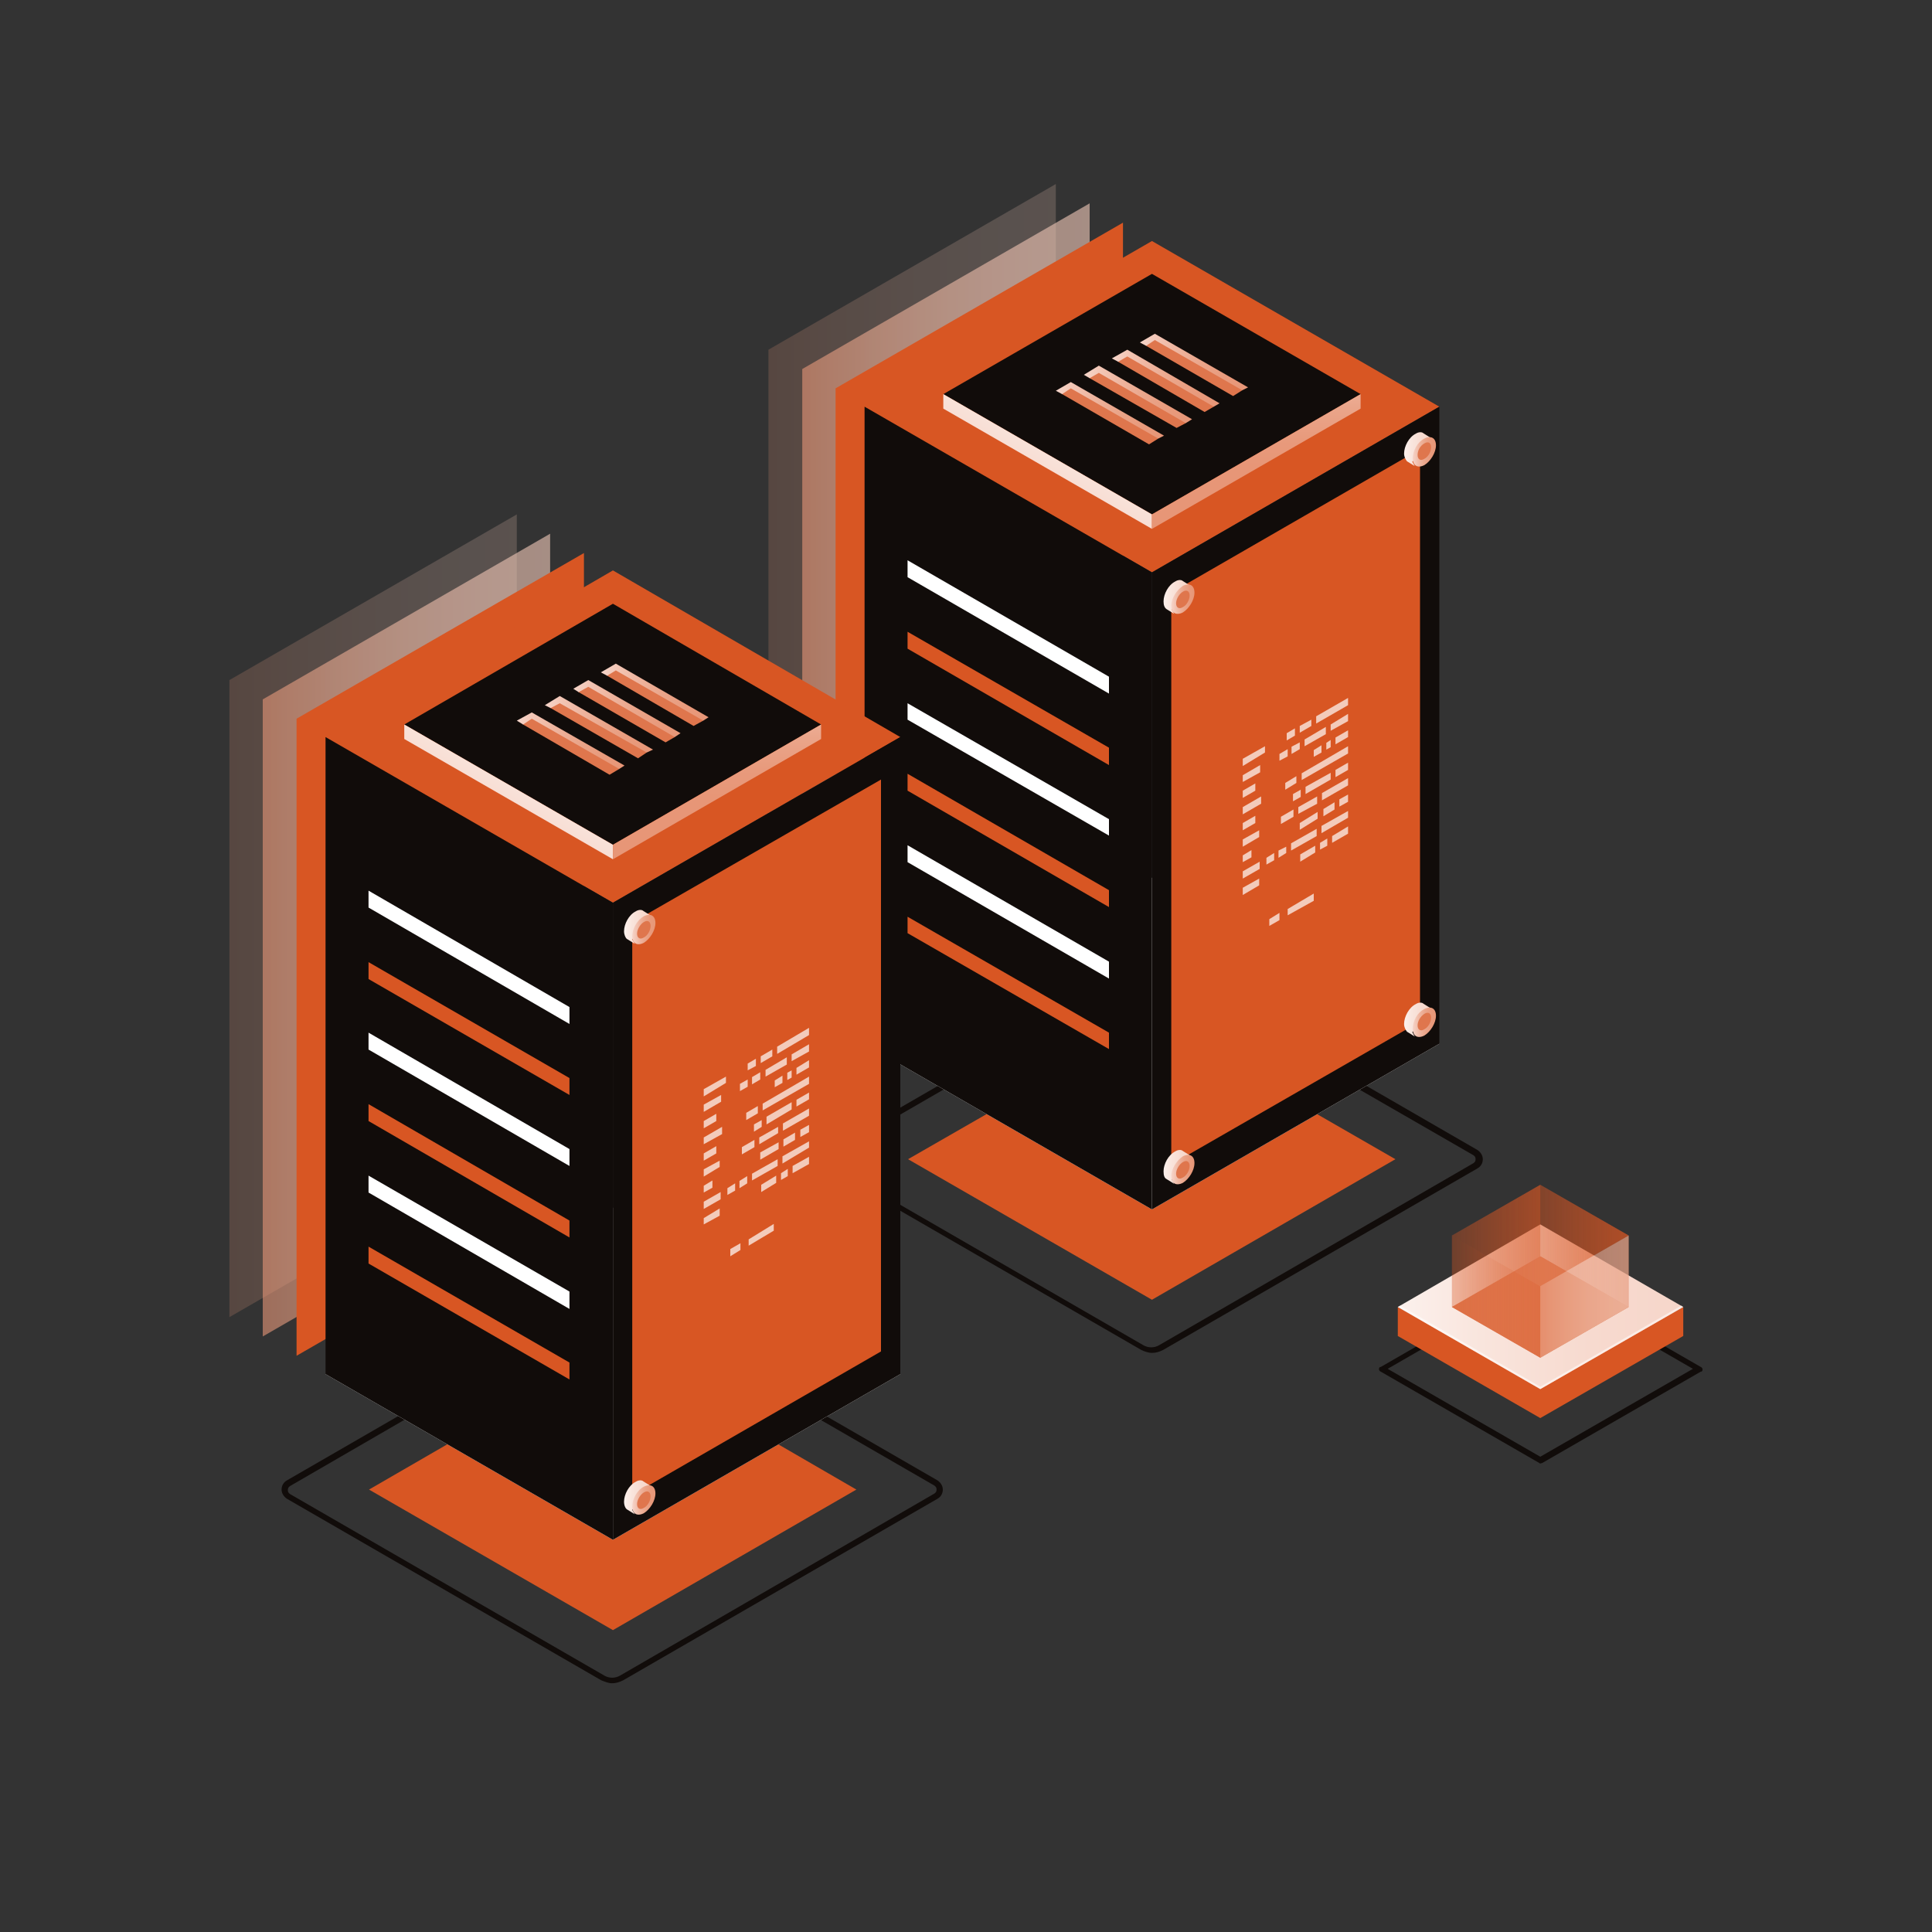 <?xml version="1.0" encoding="utf-8"?>
<!-- Generator: Adobe Illustrator 18.0.0, SVG Export Plug-In . SVG Version: 6.00 Build 0)  -->
<!DOCTYPE svg PUBLIC "-//W3C//DTD SVG 1.1//EN" "http://www.w3.org/Graphics/SVG/1.1/DTD/svg11.dtd">
<svg version="1.1" id="Layer_1" xmlns="http://www.w3.org/2000/svg" xmlns:xlink="http://www.w3.org/1999/xlink" x="0px" y="0px"
	 viewBox="483 250 400 400" enable-background="new 483 250 400 400" xml:space="preserve">
<rect x="483" y="250" width="400" height="400" fill="#333333" stroke="none"/>
<g>
	
		<linearGradient id="SVGID_1_" gradientUnits="userSpaceOnUse" x1="3144.647" y1="123.739" x2="3164.478" y2="123.739" gradientTransform="matrix(-3 0 0 3 10135.541 0)">
		<stop  offset="0" style="stop-color:#F3CBBB"/>
		<stop  offset="0.223" style="stop-color:#F2C7B6"/>
		<stop  offset="0.486" style="stop-color:#F0BCA8"/>
		<stop  offset="0.768" style="stop-color:#EBAA90"/>
		<stop  offset="1" style="stop-color:#E79677"/>
	</linearGradient>
	<polygon opacity="0.2" fill="url(#SVGID_1_)" enable-background="new    " points="701.6,288.1 701.6,420 642.1,454.3 642.1,322.4 
			"/>
	
		<linearGradient id="SVGID_2_" gradientUnits="userSpaceOnUse" x1="3142.309" y1="125.075" x2="3162.14" y2="125.075" gradientTransform="matrix(-3 0 0 3 10135.541 0)">
		<stop  offset="0" style="stop-color:#F3CBBB"/>
		<stop  offset="0.223" style="stop-color:#F2C7B6"/>
		<stop  offset="0.486" style="stop-color:#F0BCA8"/>
		<stop  offset="0.768" style="stop-color:#EBAA90"/>
		<stop  offset="1" style="stop-color:#E79677"/>
	</linearGradient>
	<polygon opacity="0.6" fill="url(#SVGID_2_)" enable-background="new    " points="708.6,292.1 708.6,424 649.1,458.3 649.1,326.4 
			"/>
	<polygon fill="#D85623" points="715.5,296.1 715.5,428 656,462.3 656,330.4 	"/>
	<polygon fill="#D85623" points="721.5,368.5 781,334.2 721.5,299.9 662,334.2 	"/>
	<path fill="#110C0A" d="M719.3,529.5l-65.1-37.6c-0.6-0.4-1.1-1.1-1.1-1.9s0.4-1.5,1.1-1.9l65.1-37.6c1.4-0.8,3.1-0.8,4.5,0
		l65.1,37.6c0.6,0.4,1.1,1.1,1.1,1.9s-0.4,1.5-1.1,1.9l-65.1,37.6l0,0c-0.8,0.4-1.5,0.6-2.3,0.6
		C720.8,530.1,719.9,529.8,719.3,529.5z M788.1,490.8c0.4-0.3,0.4-0.6,0.4-0.8s0-0.5-0.4-0.8L723,451.7c-1-0.6-2.3-0.6-3.3,0
		l-65.1,37.6c-0.4,0.3-0.4,0.6-0.4,0.8s0,0.5,0.4,0.8l65.1,37.6c1,0.6,2.3,0.6,3.3,0L788.1,490.8z"/>
	<polygon fill="#D85623" points="721.5,519.1 771.9,490 721.5,461 671,490 	"/>
	<polygon fill="#FFFFFF" points="721.5,500.4 781,466.1 721.5,431.7 662,466.1 	"/>
	<polygon fill="#110C0A" points="662,334.2 662,466.1 721.5,500.4 721.5,368.5 	"/>
	<polygon fill="#110C0A" points="781,334.2 781,466.1 721.5,500.4 721.5,368.5 	"/>
	<polygon fill="#D85623" points="777,343 777,461.5 725.5,491.1 725.5,372.7 	"/>
	<polygon fill="#FFFFFF" points="670.9,366 670.9,369.5 712.6,393.6 712.6,390.1 	"/>
	<polygon fill="#D85623" points="670.9,380.8 670.9,384.3 712.6,408.4 712.6,404.8 	"/>
	<polygon fill="#FFFFFF" points="670.9,395.6 670.9,399 712.6,423 712.6,419.6 	"/>
	<polygon fill="#D85623" points="670.9,410.2 670.9,413.7 712.6,437.8 712.6,434.3 	"/>
	<polygon fill="#FFFFFF" points="670.9,425 670.9,428.5 712.6,452.6 712.6,449.1 	"/>
	<polygon fill="#D85623" points="670.9,439.8 670.9,443.2 712.6,467.2 712.6,463.8 	"/>
	<polygon fill="#110C0A" points="721.5,356.5 764.7,331.6 721.5,306.7 678.3,331.6 	"/>
	
		<linearGradient id="SVGID_3_" gradientUnits="userSpaceOnUse" x1="3147.069" y1="118.425" x2="3143.57" y2="112.315" gradientTransform="matrix(-3 0 0 3 10135.541 0)">
		<stop  offset="0" style="stop-color:#F6D6CA"/>
		<stop  offset="0.326" style="stop-color:#F7DACF"/>
		<stop  offset="0.71" style="stop-color:#F9E5DD"/>
		<stop  offset="1" style="stop-color:#FCF1ED"/>
	</linearGradient>
	<polygon fill="url(#SVGID_3_)" points="678.3,331.6 678.3,334.6 721.5,359.5 721.5,356.5 	"/>
	
		<linearGradient id="SVGID_4_" gradientUnits="userSpaceOnUse" x1="3130.807" y1="115.526" x2="3130.807" y2="106.206" gradientTransform="matrix(-3 0 0 3 10135.541 0)">
		<stop  offset="0" style="stop-color:#E79677"/>
		<stop  offset="0.199" style="stop-color:#E89A7C"/>
		<stop  offset="0.434" style="stop-color:#EAA58A"/>
		<stop  offset="0.686" style="stop-color:#EFB7A2"/>
		<stop  offset="0.95" style="stop-color:#F5D0C3"/>
		<stop  offset="1" style="stop-color:#F6D6CA"/>
	</linearGradient>
	<polygon fill="url(#SVGID_4_)" points="764.7,331.6 764.7,334.6 721.5,359.5 721.5,356.5 	"/>
	<polygon fill="#DF764D" points="738.3,332 740.2,330.8 740.1,329.9 722.3,319.7 719.8,320.8 720.3,321.6 	"/>
	
		<linearGradient id="SVGID_5_" gradientUnits="userSpaceOnUse" x1="3131.387" y1="108.313" x2="3138.84" y2="108.313" gradientTransform="matrix(-3 0 0 3 10135.541 0)">
		<stop  offset="0" style="stop-color:#E79677"/>
		<stop  offset="0.199" style="stop-color:#E89A7C"/>
		<stop  offset="0.434" style="stop-color:#EAA58A"/>
		<stop  offset="0.686" style="stop-color:#EFB7A2"/>
		<stop  offset="0.95" style="stop-color:#F5D0C3"/>
		<stop  offset="1" style="stop-color:#F6D6CA"/>
	</linearGradient>
	<polygon fill="url(#SVGID_5_)" points="722.1,320.4 720.3,321.6 719,320.9 722.1,319.1 741.4,330.2 740.2,330.8 	"/>
	<polygon fill="#DF764D" points="732.4,335.3 734.3,334.2 734.2,333.3 716.5,322.9 714,324.2 714.5,324.9 	"/>
	
		<linearGradient id="SVGID_6_" gradientUnits="userSpaceOnUse" x1="3133.322" y1="109.44" x2="3140.775" y2="109.44" gradientTransform="matrix(-3 0 0 3 10135.541 0)">
		<stop  offset="0" style="stop-color:#E79677"/>
		<stop  offset="0.199" style="stop-color:#E89A7C"/>
		<stop  offset="0.434" style="stop-color:#EAA58A"/>
		<stop  offset="0.686" style="stop-color:#EFB7A2"/>
		<stop  offset="0.95" style="stop-color:#F5D0C3"/>
		<stop  offset="1" style="stop-color:#F6D6CA"/>
	</linearGradient>
	<polygon fill="url(#SVGID_6_)" points="716.4,323.8 714.5,324.9 713.2,324.2 716.4,322.4 735.5,333.5 734.3,334.2 	"/>
	<polygon fill="#DF764D" points="726.6,338.6 728.5,337.6 728.4,336.6 710.6,326.3 708.2,327.4 708.6,328.3 	"/>
	
		<linearGradient id="SVGID_7_" gradientUnits="userSpaceOnUse" x1="3135.253" y1="110.546" x2="3142.707" y2="110.546" gradientTransform="matrix(-3 0 0 3 10135.541 0)">
		<stop  offset="0" style="stop-color:#E79677"/>
		<stop  offset="0.199" style="stop-color:#E89A7C"/>
		<stop  offset="0.434" style="stop-color:#EAA58A"/>
		<stop  offset="0.686" style="stop-color:#EFB7A2"/>
		<stop  offset="0.95" style="stop-color:#F5D0C3"/>
		<stop  offset="1" style="stop-color:#F6D6CA"/>
	</linearGradient>
	<polygon fill="url(#SVGID_7_)" points="710.5,327.2 708.6,328.3 707.4,327.6 710.5,325.7 729.8,336.8 728.5,337.6 	"/>
	<polygon fill="#DF764D" points="720.9,342 722.8,340.8 722.6,340 704.9,329.7 702.4,330.8 702.9,331.6 	"/>
	
		<linearGradient id="SVGID_8_" gradientUnits="userSpaceOnUse" x1="3137.191" y1="111.653" x2="3144.644" y2="111.653" gradientTransform="matrix(-3 0 0 3 10135.541 0)">
		<stop  offset="0" style="stop-color:#E79677"/>
		<stop  offset="0.199" style="stop-color:#E89A7C"/>
		<stop  offset="0.434" style="stop-color:#EAA58A"/>
		<stop  offset="0.686" style="stop-color:#EFB7A2"/>
		<stop  offset="0.95" style="stop-color:#F5D0C3"/>
		<stop  offset="1" style="stop-color:#F6D6CA"/>
	</linearGradient>
	<polygon fill="url(#SVGID_8_)" points="704.7,330.4 702.9,331.6 701.6,330.9 704.7,329.1 724,340.2 722.8,340.8 	"/>
	
		<linearGradient id="SVGID_9_" gradientUnits="userSpaceOnUse" x1="3135.322" y1="124.524" x2="3137.23" y2="124.524" gradientTransform="matrix(-3 0 0 3 10135.541 0)">
		<stop  offset="0" style="stop-color:#F6D6CA"/>
		<stop  offset="0.326" style="stop-color:#F7DACF"/>
		<stop  offset="0.71" style="stop-color:#F9E5DD"/>
		<stop  offset="1" style="stop-color:#FCF1ED"/>
	</linearGradient>
	<path fill="url(#SVGID_9_)" d="M723.9,374.5c0-1.5,1-3.4,2.4-4.1c0.6-0.4,1.3-0.4,1.6-0.1l0,0l1.6,1h-1c0,0.1,0,0.4,0,0.5
		c0,1.5-1,3.4-2.4,4.1c-0.1,0.1-0.4,0.1-0.5,0.3l0.5,0.9l-1.6-1l0,0C724.1,375.8,723.9,375.3,723.9,374.5z"/>
	
		<linearGradient id="SVGID_10_" gradientUnits="userSpaceOnUse" x1="3135.089" y1="124.679" x2="3136.668" y2="124.679" gradientTransform="matrix(-3 0 0 3 10135.541 0)">
		<stop  offset="0" style="stop-color:#E79677"/>
		<stop  offset="0.199" style="stop-color:#E89A7C"/>
		<stop  offset="0.434" style="stop-color:#EAA58A"/>
		<stop  offset="0.686" style="stop-color:#EFB7A2"/>
		<stop  offset="0.95" style="stop-color:#F5D0C3"/>
		<stop  offset="1" style="stop-color:#F6D6CA"/>
	</linearGradient>
	<path fill="url(#SVGID_10_)" d="M725.5,375.4c0,1.5,1,2.1,2.4,1.4c1.3-0.8,2.4-2.6,2.4-4.1c0-1.5-1-2.1-2.4-1.4
		C726.6,372.2,725.5,373.9,725.5,375.4z"/>
	<path fill="#DF764D" d="M726.5,374.9c0,0.9,0.6,1.3,1.4,0.8c0.8-0.4,1.4-1.5,1.4-2.4c0-0.9-0.6-1.3-1.4-0.8
		C727.2,372.9,726.5,374,726.5,374.9z"/>
	
		<linearGradient id="SVGID_11_" gradientUnits="userSpaceOnUse" x1="3118.687" y1="114.296" x2="3120.595" y2="114.296" gradientTransform="matrix(-3 0 0 3 10135.541 0)">
		<stop  offset="0" style="stop-color:#F6D6CA"/>
		<stop  offset="0.326" style="stop-color:#F7DACF"/>
		<stop  offset="0.71" style="stop-color:#F9E5DD"/>
		<stop  offset="1" style="stop-color:#FCF1ED"/>
	</linearGradient>
	<path fill="url(#SVGID_11_)" d="M773.7,343.9c0-1.5,1-3.4,2.4-4.1c0.6-0.4,1.3-0.4,1.6-0.1l0,0l1.6,1h-1c0,0.1,0,0.4,0,0.5
		c0,1.5-1,3.4-2.4,4.1c-0.1,0.1-0.4,0.1-0.5,0.3l0.5,0.9l-1.6-1l0,0C774,345.1,773.7,344.6,773.7,343.9z"/>
	
		<linearGradient id="SVGID_12_" gradientUnits="userSpaceOnUse" x1="3118.454" y1="114.492" x2="3120.033" y2="114.492" gradientTransform="matrix(-3 0 0 3 10135.541 0)">
		<stop  offset="0" style="stop-color:#E79677"/>
		<stop  offset="0.199" style="stop-color:#E89A7C"/>
		<stop  offset="0.434" style="stop-color:#EAA58A"/>
		<stop  offset="0.686" style="stop-color:#EFB7A2"/>
		<stop  offset="0.95" style="stop-color:#F5D0C3"/>
		<stop  offset="1" style="stop-color:#F6D6CA"/>
	</linearGradient>
	<path fill="url(#SVGID_12_)" d="M775.5,344.9c0,1.5,1,2.1,2.4,1.4c1.3-0.8,2.4-2.6,2.4-4.1s-1-2.1-2.4-1.4S775.5,343.3,775.5,344.9
		z"/>
	<path fill="#DF764D" d="M776.5,344.2c0,0.9,0.6,1.3,1.4,0.8c0.8-0.4,1.4-1.5,1.4-2.4s-0.6-1.3-1.4-0.8
		C777,342.3,776.5,343.3,776.5,344.2z"/>
	
		<linearGradient id="SVGID_13_" gradientUnits="userSpaceOnUse" x1="3135.322" y1="163.853" x2="3137.23" y2="163.853" gradientTransform="matrix(-3 0 0 3 10135.541 0)">
		<stop  offset="0" style="stop-color:#F6D6CA"/>
		<stop  offset="0.326" style="stop-color:#F7DACF"/>
		<stop  offset="0.71" style="stop-color:#F9E5DD"/>
		<stop  offset="1" style="stop-color:#FCF1ED"/>
	</linearGradient>
	<path fill="url(#SVGID_13_)" d="M723.9,492.5c0-1.5,1-3.4,2.4-4.1c0.6-0.4,1.3-0.4,1.6-0.1l0,0l1.6,1h-1c0,0.1,0,0.4,0,0.5
		c0,1.5-1,3.4-2.4,4.1c-0.1,0.1-0.4,0.1-0.5,0.3l0.5,0.9l-1.6-1l0,0C724.1,493.9,723.9,493.4,723.9,492.5z"/>
	
		<linearGradient id="SVGID_14_" gradientUnits="userSpaceOnUse" x1="3135.089" y1="164.049" x2="3136.668" y2="164.049" gradientTransform="matrix(-3 0 0 3 10135.541 0)">
		<stop  offset="0" style="stop-color:#E79677"/>
		<stop  offset="0.199" style="stop-color:#E89A7C"/>
		<stop  offset="0.434" style="stop-color:#EAA58A"/>
		<stop  offset="0.686" style="stop-color:#EFB7A2"/>
		<stop  offset="0.95" style="stop-color:#F5D0C3"/>
		<stop  offset="1" style="stop-color:#F6D6CA"/>
	</linearGradient>
	<path fill="url(#SVGID_14_)" d="M725.5,493.5c0,1.5,1,2.1,2.4,1.4c1.3-0.8,2.4-2.6,2.4-4.1s-1-2.1-2.4-1.4
		C726.6,490.3,725.5,492,725.5,493.5z"/>
	<path fill="#DF764D" d="M726.5,493c0,0.9,0.6,1.3,1.4,0.8c0.8-0.4,1.4-1.5,1.4-2.4s-0.6-1.3-1.4-0.8
		C727.2,491,726.5,492.1,726.5,493z"/>
	
		<linearGradient id="SVGID_15_" gradientUnits="userSpaceOnUse" x1="3118.687" y1="153.666" x2="3120.595" y2="153.666" gradientTransform="matrix(-3 0 0 3 10135.541 0)">
		<stop  offset="0" style="stop-color:#F6D6CA"/>
		<stop  offset="0.326" style="stop-color:#F7DACF"/>
		<stop  offset="0.71" style="stop-color:#F9E5DD"/>
		<stop  offset="1" style="stop-color:#FCF1ED"/>
	</linearGradient>
	<path fill="url(#SVGID_15_)" d="M773.7,462c0-1.5,1-3.4,2.4-4.1c0.6-0.4,1.3-0.4,1.6-0.1l0,0l1.6,1h-1c0,0.1,0,0.4,0,0.5
		c0,1.5-1,3.4-2.4,4.1c-0.1,0.1-0.4,0.1-0.5,0.3l0.5,0.9l-1.6-1l0,0C774,463.2,773.7,462.7,773.7,462z"/>
	
		<linearGradient id="SVGID_16_" gradientUnits="userSpaceOnUse" x1="3118.454" y1="153.862" x2="3120.033" y2="153.862" gradientTransform="matrix(-3 0 0 3 10135.541 0)">
		<stop  offset="0" style="stop-color:#E79677"/>
		<stop  offset="0.199" style="stop-color:#E89A7C"/>
		<stop  offset="0.434" style="stop-color:#EAA58A"/>
		<stop  offset="0.686" style="stop-color:#EFB7A2"/>
		<stop  offset="0.95" style="stop-color:#F5D0C3"/>
		<stop  offset="1" style="stop-color:#F6D6CA"/>
	</linearGradient>
	<path fill="url(#SVGID_16_)" d="M775.5,463c0,1.5,1,2.1,2.4,1.4c1.3-0.8,2.4-2.6,2.4-4.1c0-1.5-1-2.1-2.4-1.4
		S775.5,461.3,775.5,463z"/>
	<path fill="#DF764D" d="M776.5,462.3c0,0.9,0.6,1.3,1.4,0.8c0.8-0.4,1.4-1.5,1.4-2.4c0-0.9-0.6-1.3-1.4-0.8
		C777,460.5,776.5,461.5,776.5,462.3z"/>
	<path fill="#110C0A" d="M801.7,552.9L768.9,534c-0.3-0.1-0.4-0.4-0.4-0.5c0-0.3,0.1-0.5,0.4-0.5l32.8-18.9c0.3-0.1,0.5-0.1,0.6,0
		l32.8,18.9c0.3,0.1,0.4,0.4,0.4,0.5c0,0.3-0.1,0.5-0.4,0.5l-32.8,18.9c-0.1,0-0.3,0.1-0.4,0.1S801.8,553,801.7,552.9z M801.9,515.2
		l-31.6,18.2l31.6,18.2l31.6-18.2L801.9,515.2z"/>
	<polygon fill="#D85623" points="772.4,526.6 772.4,520.6 801.9,536.9 831.5,520.6 831.5,526.6 801.9,543.6 	"/>
	
		<linearGradient id="SVGID_17_" gradientUnits="userSpaceOnUse" x1="3101.352" y1="173.526" x2="3121.058" y2="173.526" gradientTransform="matrix(-3 0 0 3 10135.541 0)">
		<stop  offset="0" style="stop-color:#F6D6CA"/>
		<stop  offset="0.326" style="stop-color:#F7DACF"/>
		<stop  offset="0.71" style="stop-color:#F9E5DD"/>
		<stop  offset="1" style="stop-color:#FCF1ED"/>
	</linearGradient>
	<polygon fill="url(#SVGID_17_)" points="801.9,537.6 831.5,520.6 801.9,503.5 772.4,520.6 	"/>
	<polygon opacity="0.5" fill="#FFFFFF" enable-background="new    " points="801.9,537.1 831.1,520.3 831.5,520.6 801.9,537.6 
		772.4,520.6 772.9,520.3 	"/>
	<polygon fill="#D85623" points="801.9,531.1 820.2,520.6 801.9,510.1 783.6,520.6 	"/>
	
		<linearGradient id="SVGID_18_" gradientUnits="userSpaceOnUse" x1="3105.11" y1="173.526" x2="3117.301" y2="173.526" gradientTransform="matrix(-3 0 0 3 10135.541 0)">
		<stop  offset="0" style="stop-color:#F3CBBB"/>
		<stop  offset="0.223" style="stop-color:#F2C7B6"/>
		<stop  offset="0.486" style="stop-color:#F0BCA8"/>
		<stop  offset="0.768" style="stop-color:#EBAA90"/>
		<stop  offset="1" style="stop-color:#E79677"/>
	</linearGradient>
	<polygon opacity="0.5" fill="url(#SVGID_18_)" enable-background="new    " points="801.9,531.1 820.2,520.6 801.9,510.1 
		783.6,520.6 	"/>
	
		<linearGradient id="SVGID_19_" gradientUnits="userSpaceOnUse" x1="183.562" y1="169.309" x2="189.658" y2="169.309" gradientTransform="matrix(3 0 0 3 233 0)">
		<stop  offset="0" style="stop-color:#D85623;stop-opacity:0.4"/>
		<stop  offset="1" style="stop-color:#D85623"/>
	</linearGradient>
	<polygon opacity="0.5" fill="url(#SVGID_19_)" enable-background="new    " points="801.9,495.3 783.6,505.8 783.6,520.6 
		801.9,510.1 	"/>
	
		<linearGradient id="SVGID_20_" gradientUnits="userSpaceOnUse" x1="189.654" y1="169.309" x2="195.75" y2="169.309" gradientTransform="matrix(3 0 0 3 233 0)">
		<stop  offset="0" style="stop-color:#D85623;stop-opacity:0.4"/>
		<stop  offset="1" style="stop-color:#D85623"/>
	</linearGradient>
	<polygon opacity="0.5" fill="url(#SVGID_20_)" enable-background="new    " points="801.9,510.1 820.2,520.6 820.2,505.8 
		801.9,495.3 	"/>
	
		<linearGradient id="SVGID_21_" gradientUnits="userSpaceOnUse" x1="183.562" y1="168.6" x2="195.753" y2="168.6" gradientTransform="matrix(3 0 0 3 233 0)">
		<stop  offset="0" style="stop-color:#D85623;stop-opacity:0.4"/>
		<stop  offset="1" style="stop-color:#D85623"/>
	</linearGradient>
	<polygon opacity="0.5" fill="url(#SVGID_21_)" enable-background="new    " points="801.9,516.3 820.2,505.8 801.9,495.3 
		783.6,505.8 	"/>
	
		<linearGradient id="SVGID_22_" gradientUnits="userSpaceOnUse" x1="183.562" y1="172.816" x2="189.658" y2="172.816" gradientTransform="matrix(3 0 0 3 233 0)">
		<stop  offset="0" style="stop-color:#D85623;stop-opacity:0.4"/>
		<stop  offset="1" style="stop-color:#D85623"/>
	</linearGradient>
	<polygon opacity="0.5" fill="url(#SVGID_22_)" enable-background="new    " points="801.9,516.3 801.9,531.1 783.6,520.6 
		783.6,505.8 	"/>
	
		<linearGradient id="SVGID_23_" gradientUnits="userSpaceOnUse" x1="3105.1" y1="172.816" x2="3111.196" y2="172.816" gradientTransform="matrix(-3 0 0 3 10135.541 0)">
		<stop  offset="0" style="stop-color:#F3CBBB"/>
		<stop  offset="0.223" style="stop-color:#F2C7B6"/>
		<stop  offset="0.486" style="stop-color:#F0BCA8"/>
		<stop  offset="0.768" style="stop-color:#EBAA90"/>
		<stop  offset="1" style="stop-color:#E79677"/>
	</linearGradient>
	<polygon opacity="0.5" fill="url(#SVGID_23_)" enable-background="new    " points="820.2,505.8 820.2,520.6 801.9,531.1 
		801.9,516.3 	"/>
	<polygon fill="#F3CBBB" points="755.5,399.8 762.1,396 762.1,394.5 755.5,398.3 	"/>
	<polygon fill="#F3CBBB" points="752.1,401.7 754.5,400.3 754.5,399 752.1,400.3 	"/>
	<polygon fill="#F3CBBB" points="749.4,403.3 751.1,402.3 751.1,400.8 749.4,401.8 	"/>
	<polygon fill="#F3CBBB" points="758.5,401.3 762.1,399.3 762.1,397.8 758.5,400 	"/>
	<polygon fill="#F3CBBB" points="753.1,404.5 757.5,402 757.5,400.5 753.1,403.1 	"/>
	<polygon fill="#F3CBBB" points="750.4,406.1 752.1,405.1 752.1,403.7 750.4,404.6 	"/>
	<polygon fill="#F3CBBB" points="747.9,407.5 749.6,406.6 749.6,405.1 747.9,406.1 	"/>
	<polygon fill="#F3CBBB" points="759.5,404.1 762.1,402.6 762.1,401.2 759.5,402.7 	"/>
	<polygon fill="#F3CBBB" points="757.6,405.2 758.5,404.7 758.5,403.2 757.6,403.8 	"/>
	<polygon fill="#F3CBBB" points="755,406.7 756.6,405.8 756.6,404.3 755,405.3 	"/>
	<polygon fill="#F3CBBB" points="752.5,411.5 762.1,406 762.1,404.5 752.5,410.1 	"/>
	<polygon fill="#F3CBBB" points="749.1,413.5 751.4,412.1 751.4,410.7 749.1,412.1 	"/>
	<polygon fill="#F3CBBB" points="759.5,410.9 762.1,409.4 762.1,407.9 759.5,409.4 	"/>
	<polygon fill="#F3CBBB" points="753.3,414.4 758.5,411.4 758.5,410 753.3,412.9 	"/>
	<polygon fill="#F3CBBB" points="750.7,415.9 752.3,415 752.3,413.5 750.7,414.4 	"/>
	<polygon fill="#F3CBBB" points="756.7,415.7 762.1,412.6 762.1,411.1 756.7,414.2 	"/>
	<polygon fill="#F3CBBB" points="751.8,418.5 755.7,416.4 755.7,414.9 751.8,417.1 	"/>
	<polygon fill="#F3CBBB" points="748.2,420.6 750.8,419.1 750.8,417.6 748.2,419.1 	"/>
	<polygon fill="#F3CBBB" points="760.3,417 762.1,416 762.1,414.5 760.3,415.5 	"/>
	<polygon fill="#F3CBBB" points="757,419 759.3,417.6 759.3,416.1 757,417.5 	"/>
	<polygon fill="#F3CBBB" points="752.1,421.8 755.8,419.5 755.8,418.1 752.1,420.4 	"/>
	<polygon fill="#F3CBBB" points="756.6,422.5 762.1,419.3 762.1,417.9 756.6,421 	"/>
	<polygon fill="#F3CBBB" points="750.3,426.1 755.6,423.1 755.6,421.6 750.3,424.6 	"/>
	<polygon fill="#F3CBBB" points="747.7,427.6 749.3,426.6 749.3,425.3 747.7,426.1 	"/>
	<polygon fill="#F3CBBB" points="745.2,429 746.8,428.1 746.8,426.6 745.2,427.6 	"/>
	<polygon fill="#F3CBBB" points="758.8,424.5 762.1,422.6 762.1,421.1 758.8,423.1 	"/>
	<polygon fill="#F3CBBB" points="744.9,405.8 740.3,408.6 740.3,407.1 744.9,404.5 	"/>
	<polygon fill="#F3CBBB" points="743.9,409.9 740.3,411.9 740.3,410.5 743.9,408.4 	"/>
	<polygon fill="#F3CBBB" points="742.9,413.7 740.3,415.2 740.3,413.7 742.9,412.2 	"/>
	<polygon fill="#F3CBBB" points="744.1,416.4 740.3,418.6 740.3,417.1 744.1,414.9 	"/>
	<polygon fill="#F3CBBB" points="742.9,420.4 740.3,421.9 740.3,420.4 742.9,418.9 	"/>
	<polygon fill="#F3CBBB" points="743.7,423.3 740.3,425.3 740.3,423.8 743.7,421.9 	"/>
	<polygon fill="#F3CBBB" points="742.1,427.5 740.3,428.5 740.3,427.1 742.1,426 	"/>
	<polygon fill="#F3CBBB" points="743.8,429.9 740.3,431.9 740.3,430.4 743.8,428.4 	"/>
	<polygon fill="#F3CBBB" points="743.7,433.3 740.3,435.3 740.3,433.8 743.7,431.9 	"/>
	<polygon fill="#F3CBBB" points="756.3,425.9 757.8,425.1 757.8,423.6 756.3,424.5 	"/>
	<polygon fill="#F3CBBB" points="752.2,428.4 755.3,426.5 755.3,425.1 752.2,426.9 	"/>
	<polygon fill="#F3CBBB" points="749.6,439.5 755,436.5 755,435 749.6,438.2 	"/>
	<polygon fill="#F3CBBB" points="745.8,441.7 747.9,440.5 747.9,439 745.8,440.3 	"/>
	
		<linearGradient id="SVGID_24_" gradientUnits="userSpaceOnUse" x1="3181.846" y1="146.535" x2="3201.678" y2="146.535" gradientTransform="matrix(-3 0 0 3 10135.541 0)">
		<stop  offset="0" style="stop-color:#F3CBBB"/>
		<stop  offset="0.223" style="stop-color:#F2C7B6"/>
		<stop  offset="0.486" style="stop-color:#F0BCA8"/>
		<stop  offset="0.768" style="stop-color:#EBAA90"/>
		<stop  offset="1" style="stop-color:#E79677"/>
	</linearGradient>
	<polygon opacity="0.2" fill="url(#SVGID_24_)" enable-background="new    " points="590,356.5 590,488.4 530.5,522.7 530.5,390.8 	
		"/>
	
		<linearGradient id="SVGID_25_" gradientUnits="userSpaceOnUse" x1="3179.55" y1="147.871" x2="3199.381" y2="147.871" gradientTransform="matrix(-3 0 0 3 10135.541 0)">
		<stop  offset="0" style="stop-color:#F3CBBB"/>
		<stop  offset="0.223" style="stop-color:#F2C7B6"/>
		<stop  offset="0.486" style="stop-color:#F0BCA8"/>
		<stop  offset="0.768" style="stop-color:#EBAA90"/>
		<stop  offset="1" style="stop-color:#E79677"/>
	</linearGradient>
	<polygon opacity="0.6" fill="url(#SVGID_25_)" enable-background="new    " points="596.9,360.5 596.9,492.4 537.4,526.7 
		537.4,394.8 	"/>
	<polygon fill="#D85623" points="603.9,364.5 603.9,496.4 544.4,530.7 544.4,398.8 	"/>
	<polygon fill="#D85623" points="609.9,436.9 669.4,402.6 609.9,368.1 550.4,402.6 	"/>
	<path fill="#110C0A" d="M607.5,597.9l-65.1-37.6c-0.6-0.4-1.1-1.1-1.1-1.9c0-0.8,0.4-1.5,1.1-1.9l65.1-37.6c1.4-0.8,3.1-0.8,4.5,0
		l65.1,37.6c0.6,0.4,1.1,1.1,1.1,1.9c0,0.8-0.4,1.5-1.1,1.9L612,597.9l0,0c-0.8,0.4-1.5,0.6-2.3,0.6
		C609,598.5,608.3,598.2,607.5,597.9z M676.5,559.2c0.4-0.3,0.4-0.6,0.4-0.8s0-0.5-0.4-0.8l-65.1-37.6c-1-0.6-2.3-0.6-3.3,0
		L543,557.7c-0.4,0.3-0.4,0.6-0.4,0.8s0,0.5,0.4,0.8l65.1,37.6c1,0.6,2.3,0.6,3.3,0L676.5,559.2z"/>
	<polygon fill="#D85623" points="609.9,587.5 660.3,558.4 609.9,529.2 559.4,558.4 	"/>
	<polygon fill="#FFFFFF" points="609.9,568.8 669.4,534.5 609.9,500 550.4,534.5 	"/>
	<polygon fill="#110C0A" points="550.4,402.6 550.4,534.5 609.9,568.8 609.9,436.9 	"/>
	<polygon fill="#110C0A" points="669.4,402.6 669.4,534.5 609.9,568.8 609.9,436.9 	"/>
	<polygon fill="#D85623" points="665.4,411.4 665.4,529.8 613.9,559.5 613.9,441 	"/>
	<polygon fill="#FFFFFF" points="559.3,434.4 559.3,437.9 600.9,462 600.9,458.5 	"/>
	<polygon fill="#D85623" points="559.3,449.2 559.3,452.7 600.9,476.7 600.9,473.2 	"/>
	<polygon fill="#FFFFFF" points="559.3,463.8 559.3,467.3 600.9,491.4 600.9,487.9 	"/>
	<polygon fill="#D85623" points="559.3,478.6 559.3,482.1 600.9,506.2 600.9,502.7 	"/>
	<polygon fill="#FFFFFF" points="559.3,493.4 559.3,496.9 600.9,521 600.9,517.4 	"/>
	<polygon fill="#D85623" points="559.3,508.1 559.3,511.6 600.9,535.6 600.9,532.1 	"/>
	<polygon fill="#110C0A" points="609.9,424.9 653,400 609.9,375 566.7,400 	"/>
	
		<linearGradient id="SVGID_26_" gradientUnits="userSpaceOnUse" x1="3184.268" y1="141.219" x2="3180.769" y2="135.11" gradientTransform="matrix(-3 0 0 3 10135.541 0)">
		<stop  offset="0" style="stop-color:#F6D6CA"/>
		<stop  offset="0.326" style="stop-color:#F7DACF"/>
		<stop  offset="0.71" style="stop-color:#F9E5DD"/>
		<stop  offset="1" style="stop-color:#FCF1ED"/>
	</linearGradient>
	<polygon fill="url(#SVGID_26_)" points="566.7,400 566.7,403 609.9,427.9 609.9,424.9 	"/>
	
		<linearGradient id="SVGID_27_" gradientUnits="userSpaceOnUse" x1="3168.027" y1="138.315" x2="3168.027" y2="128.995" gradientTransform="matrix(-3 0 0 3 10135.541 0)">
		<stop  offset="0" style="stop-color:#E79677"/>
		<stop  offset="0.199" style="stop-color:#E89A7C"/>
		<stop  offset="0.434" style="stop-color:#EAA58A"/>
		<stop  offset="0.686" style="stop-color:#EFB7A2"/>
		<stop  offset="0.95" style="stop-color:#F5D0C3"/>
		<stop  offset="1" style="stop-color:#F6D6CA"/>
	</linearGradient>
	<polygon fill="url(#SVGID_27_)" points="653,400 653,403 609.9,427.9 609.9,424.9 	"/>
	<polygon fill="#DF764D" points="626.6,400.3 628.6,399.2 628.3,398.3 610.7,388.1 608.2,389.2 608.7,389.9 	"/>
	
		<linearGradient id="SVGID_28_" gradientUnits="userSpaceOnUse" x1="3168.595" y1="131.108" x2="3176.049" y2="131.108" gradientTransform="matrix(-3 0 0 3 10135.541 0)">
		<stop  offset="0" style="stop-color:#E79677"/>
		<stop  offset="0.199" style="stop-color:#E89A7C"/>
		<stop  offset="0.434" style="stop-color:#EAA58A"/>
		<stop  offset="0.686" style="stop-color:#EFB7A2"/>
		<stop  offset="0.95" style="stop-color:#F5D0C3"/>
		<stop  offset="1" style="stop-color:#F6D6CA"/>
	</linearGradient>
	<polygon fill="url(#SVGID_28_)" points="610.5,388.8 608.7,389.9 607.4,389.2 610.5,387.4 629.7,398.5 628.6,399.2 	"/>
	<polygon fill="#DF764D" points="620.8,403.7 622.7,402.6 622.6,401.7 604.8,391.3 602.4,392.6 602.8,393.3 	"/>
	
		<linearGradient id="SVGID_29_" gradientUnits="userSpaceOnUse" x1="3170.532" y1="132.235" x2="3177.985" y2="132.235" gradientTransform="matrix(-3 0 0 3 10135.541 0)">
		<stop  offset="0" style="stop-color:#E79677"/>
		<stop  offset="0.199" style="stop-color:#E89A7C"/>
		<stop  offset="0.434" style="stop-color:#EAA58A"/>
		<stop  offset="0.686" style="stop-color:#EFB7A2"/>
		<stop  offset="0.95" style="stop-color:#F5D0C3"/>
		<stop  offset="1" style="stop-color:#F6D6CA"/>
	</linearGradient>
	<polygon fill="url(#SVGID_29_)" points="604.8,392.2 602.8,393.3 601.7,392.6 604.8,390.8 623.9,401.8 622.7,402.6 	"/>
	<polygon fill="#DF764D" points="615.1,407 616.9,405.8 616.8,405 599,394.7 596.5,395.8 597,396.6 	"/>
	
		<linearGradient id="SVGID_30_" gradientUnits="userSpaceOnUse" x1="3172.465" y1="133.321" x2="3179.918" y2="133.321" gradientTransform="matrix(-3 0 0 3 10135.541 0)">
		<stop  offset="0" style="stop-color:#E79677"/>
		<stop  offset="0.199" style="stop-color:#E89A7C"/>
		<stop  offset="0.434" style="stop-color:#EAA58A"/>
		<stop  offset="0.686" style="stop-color:#EFB7A2"/>
		<stop  offset="0.95" style="stop-color:#F5D0C3"/>
		<stop  offset="1" style="stop-color:#F6D6CA"/>
	</linearGradient>
	<polygon fill="url(#SVGID_30_)" points="598.9,395.6 597,396.6 595.8,396 598.9,394.1 618.2,405.2 616.9,405.8 	"/>
	<polygon fill="#DF764D" points="609.2,410.4 611.2,409.2 610.9,408.4 593.3,398.1 590.8,399.2 591.3,400 	"/>
	
		<linearGradient id="SVGID_31_" gradientUnits="userSpaceOnUse" x1="3174.399" y1="134.448" x2="3181.853" y2="134.448" gradientTransform="matrix(-3 0 0 3 10135.541 0)">
		<stop  offset="0" style="stop-color:#E79677"/>
		<stop  offset="0.199" style="stop-color:#E89A7C"/>
		<stop  offset="0.434" style="stop-color:#EAA58A"/>
		<stop  offset="0.686" style="stop-color:#EFB7A2"/>
		<stop  offset="0.95" style="stop-color:#F5D0C3"/>
		<stop  offset="1" style="stop-color:#F6D6CA"/>
	</linearGradient>
	<polygon fill="url(#SVGID_31_)" points="593.1,398.8 591.3,400 590,399.2 593.1,397.5 612.3,408.5 611.2,409.2 	"/>
	
		<linearGradient id="SVGID_32_" gradientUnits="userSpaceOnUse" x1="3172.53" y1="147.278" x2="3174.439" y2="147.278" gradientTransform="matrix(-3 0 0 3 10135.541 0)">
		<stop  offset="0" style="stop-color:#F6D6CA"/>
		<stop  offset="0.326" style="stop-color:#F7DACF"/>
		<stop  offset="0.71" style="stop-color:#F9E5DD"/>
		<stop  offset="1" style="stop-color:#FCF1ED"/>
	</linearGradient>
	<path fill="url(#SVGID_32_)" d="M612.2,442.8c0-1.5,1-3.4,2.4-4.1c0.6-0.4,1.3-0.4,1.6-0.1l0,0l1.6,1h-1c0,0.1,0,0.4,0,0.5
		c0,1.5-1,3.4-2.4,4.1c-0.1,0.1-0.4,0.1-0.5,0.3l0.5,0.9l-1.6-1l0,0C612.5,444.2,612.2,443.5,612.2,442.8z"/>
	
		<linearGradient id="SVGID_33_" gradientUnits="userSpaceOnUse" x1="3172.298" y1="147.474" x2="3173.876" y2="147.474" gradientTransform="matrix(-3 0 0 3 10135.541 0)">
		<stop  offset="0" style="stop-color:#E79677"/>
		<stop  offset="0.199" style="stop-color:#E89A7C"/>
		<stop  offset="0.434" style="stop-color:#EAA58A"/>
		<stop  offset="0.686" style="stop-color:#EFB7A2"/>
		<stop  offset="0.95" style="stop-color:#F5D0C3"/>
		<stop  offset="1" style="stop-color:#F6D6CA"/>
	</linearGradient>
	<path fill="url(#SVGID_33_)" d="M613.9,443.8c0,1.5,1,2.1,2.4,1.4c1.3-0.8,2.4-2.6,2.4-4.1s-1-2.1-2.4-1.4
		C614.9,440.5,613.9,442.3,613.9,443.8z"/>
	<path fill="#DF764D" d="M614.9,443.3c0,0.9,0.6,1.3,1.4,0.8c0.8-0.4,1.4-1.5,1.4-2.4c0-0.9-0.6-1.3-1.4-0.8
		C615.6,441.3,614.9,442.4,614.9,443.3z"/>
	
		<linearGradient id="SVGID_34_" gradientUnits="userSpaceOnUse" x1="3172.53" y1="186.648" x2="3174.439" y2="186.648" gradientTransform="matrix(-3 0 0 3 10135.541 0)">
		<stop  offset="0" style="stop-color:#F6D6CA"/>
		<stop  offset="0.326" style="stop-color:#F7DACF"/>
		<stop  offset="0.71" style="stop-color:#F9E5DD"/>
		<stop  offset="1" style="stop-color:#FCF1ED"/>
	</linearGradient>
	<path fill="url(#SVGID_34_)" d="M612.2,560.9c0-1.5,1-3.4,2.4-4.1c0.6-0.4,1.3-0.4,1.6-0.1l0,0l1.6,1h-1c0,0.1,0,0.4,0,0.5
		c0,1.5-1,3.4-2.4,4.1c-0.1,0.1-0.4,0.1-0.5,0.3l0.5,0.9l-1.6-1l0,0C612.5,562.3,612.2,561.7,612.2,560.9z"/>
	
		<linearGradient id="SVGID_35_" gradientUnits="userSpaceOnUse" x1="3172.298" y1="186.844" x2="3173.876" y2="186.844" gradientTransform="matrix(-3 0 0 3 10135.541 0)">
		<stop  offset="0" style="stop-color:#E79677"/>
		<stop  offset="0.199" style="stop-color:#E89A7C"/>
		<stop  offset="0.434" style="stop-color:#EAA58A"/>
		<stop  offset="0.686" style="stop-color:#EFB7A2"/>
		<stop  offset="0.95" style="stop-color:#F5D0C3"/>
		<stop  offset="1" style="stop-color:#F6D6CA"/>
	</linearGradient>
	<path fill="url(#SVGID_35_)" d="M613.9,561.9c0,1.5,1,2.1,2.4,1.4c1.3-0.8,2.4-2.6,2.4-4.1c0-1.5-1-2.1-2.4-1.4
		C614.9,558.5,613.9,560.4,613.9,561.9z"/>
	<path fill="#DF764D" d="M614.9,561.4c0,0.9,0.6,1.3,1.4,0.8c0.8-0.4,1.4-1.5,1.4-2.4c0-0.9-0.6-1.3-1.4-0.8
		C615.6,559.4,614.9,560.5,614.9,561.4z"/>
	<polygon fill="#F3CBBB" points="643.9,468.2 650.5,464.3 650.5,462.8 643.9,466.7 	"/>
	<polygon fill="#F3CBBB" points="640.5,470.1 642.9,468.7 642.9,467.3 640.5,468.7 	"/>
	<polygon fill="#F3CBBB" points="637.8,471.6 639.5,470.7 639.5,469.2 637.8,470.2 	"/>
	<polygon fill="#F3CBBB" points="646.9,469.7 650.5,467.7 650.5,466.2 646.9,468.3 	"/>
	<polygon fill="#F3CBBB" points="641.5,472.9 645.9,470.4 645.9,468.9 641.5,471.5 	"/>
	<polygon fill="#F3CBBB" points="638.7,474.5 640.4,473.5 640.4,472 638.7,473 	"/>
	<polygon fill="#F3CBBB" points="636.2,475.9 637.8,475 637.8,473.5 636.2,474.4 	"/>
	<polygon fill="#F3CBBB" points="647.9,472.5 650.5,471 650.5,469.5 647.9,471.1 	"/>
	<polygon fill="#F3CBBB" points="646,473.6 646.9,473.1 646.9,471.6 646,472.1 	"/>
	<polygon fill="#F3CBBB" points="643.4,475.1 645,474.2 645,472.7 643.4,473.7 	"/>
	<polygon fill="#F3CBBB" points="640.9,479.9 650.5,474.4 650.5,472.9 640.9,478.5 	"/>
	<polygon fill="#F3CBBB" points="637.5,481.9 639.9,480.5 639.9,479 637.5,480.4 	"/>
	<polygon fill="#F3CBBB" points="647.9,479.1 650.5,477.6 650.5,476.2 647.9,477.7 	"/>
	<polygon fill="#F3CBBB" points="641.7,482.8 646.9,479.7 646.9,478.2 641.7,481.2 	"/>
	<polygon fill="#F3CBBB" points="639.1,484.3 640.7,483.3 640.7,481.9 639.1,482.8 	"/>
	<polygon fill="#F3CBBB" points="645.1,484.1 650.5,481 650.5,479.5 645.1,482.6 	"/>
	<polygon fill="#F3CBBB" points="640.2,486.9 644.1,484.6 644.1,483.3 640.2,485.5 	"/>
	<polygon fill="#F3CBBB" points="636.6,489 639.2,487.5 639.2,486 636.6,487.5 	"/>
	<polygon fill="#F3CBBB" points="648.7,485.4 650.5,484.4 650.5,482.9 648.7,483.9 	"/>
	<polygon fill="#F3CBBB" points="645.2,487.4 647.6,486 647.6,484.5 645.2,485.9 	"/>
	<polygon fill="#F3CBBB" points="640.4,490.1 644.2,487.9 644.2,486.5 640.4,488.6 	"/>
	<polygon fill="#F3CBBB" points="645,490.9 650.5,487.6 650.5,486.3 645,489.4 	"/>
	<polygon fill="#F3CBBB" points="638.7,494.4 644,491.4 644,490 638.7,493 	"/>
	<polygon fill="#F3CBBB" points="636.1,496 637.7,495 637.7,493.5 636.1,494.5 	"/>
	<polygon fill="#F3CBBB" points="633.6,497.4 635.2,496.5 635.2,495 633.6,496 	"/>
	<polygon fill="#F3CBBB" points="647.1,492.9 650.5,491 650.5,489.5 647.1,491.4 	"/>
	<polygon fill="#F3CBBB" points="633.3,474.2 628.7,477 628.7,475.5 633.3,472.9 	"/>
	<polygon fill="#F3CBBB" points="632.3,478.1 628.7,480.2 628.7,478.7 632.3,476.7 	"/>
	<polygon fill="#F3CBBB" points="631.3,482.1 628.7,483.6 628.7,482.1 631.3,480.6 	"/>
	<polygon fill="#F3CBBB" points="632.5,484.8 628.7,486.9 628.7,485.5 632.5,483.3 	"/>
	<polygon fill="#F3CBBB" points="631.3,488.8 628.7,490.3 628.7,488.8 631.3,487.3 	"/>
	<polygon fill="#F3CBBB" points="632,491.6 628.7,493.6 628.7,492.1 632,490.3 	"/>
	<polygon fill="#F3CBBB" points="630.5,495.9 628.7,496.9 628.7,495.5 630.5,494.4 	"/>
	<polygon fill="#F3CBBB" points="632.2,498.3 628.7,500.3 628.7,498.8 632.2,496.8 	"/>
	<polygon fill="#F3CBBB" points="632,501.7 628.7,503.5 628.7,502.2 632,500.2 	"/>
	<polygon fill="#F3CBBB" points="644.7,494.3 646.1,493.5 646.1,492 644.7,492.9 	"/>
	<polygon fill="#F3CBBB" points="640.6,496.8 643.7,494.9 643.7,493.4 640.6,495.3 	"/>
	<polygon fill="#F3CBBB" points="638,507.9 643.2,504.8 643.2,503.4 638,506.6 	"/>
	<polygon fill="#F3CBBB" points="634.2,510.1 636.3,508.8 636.3,507.4 634.2,508.6 	"/>
</g>
</svg>
